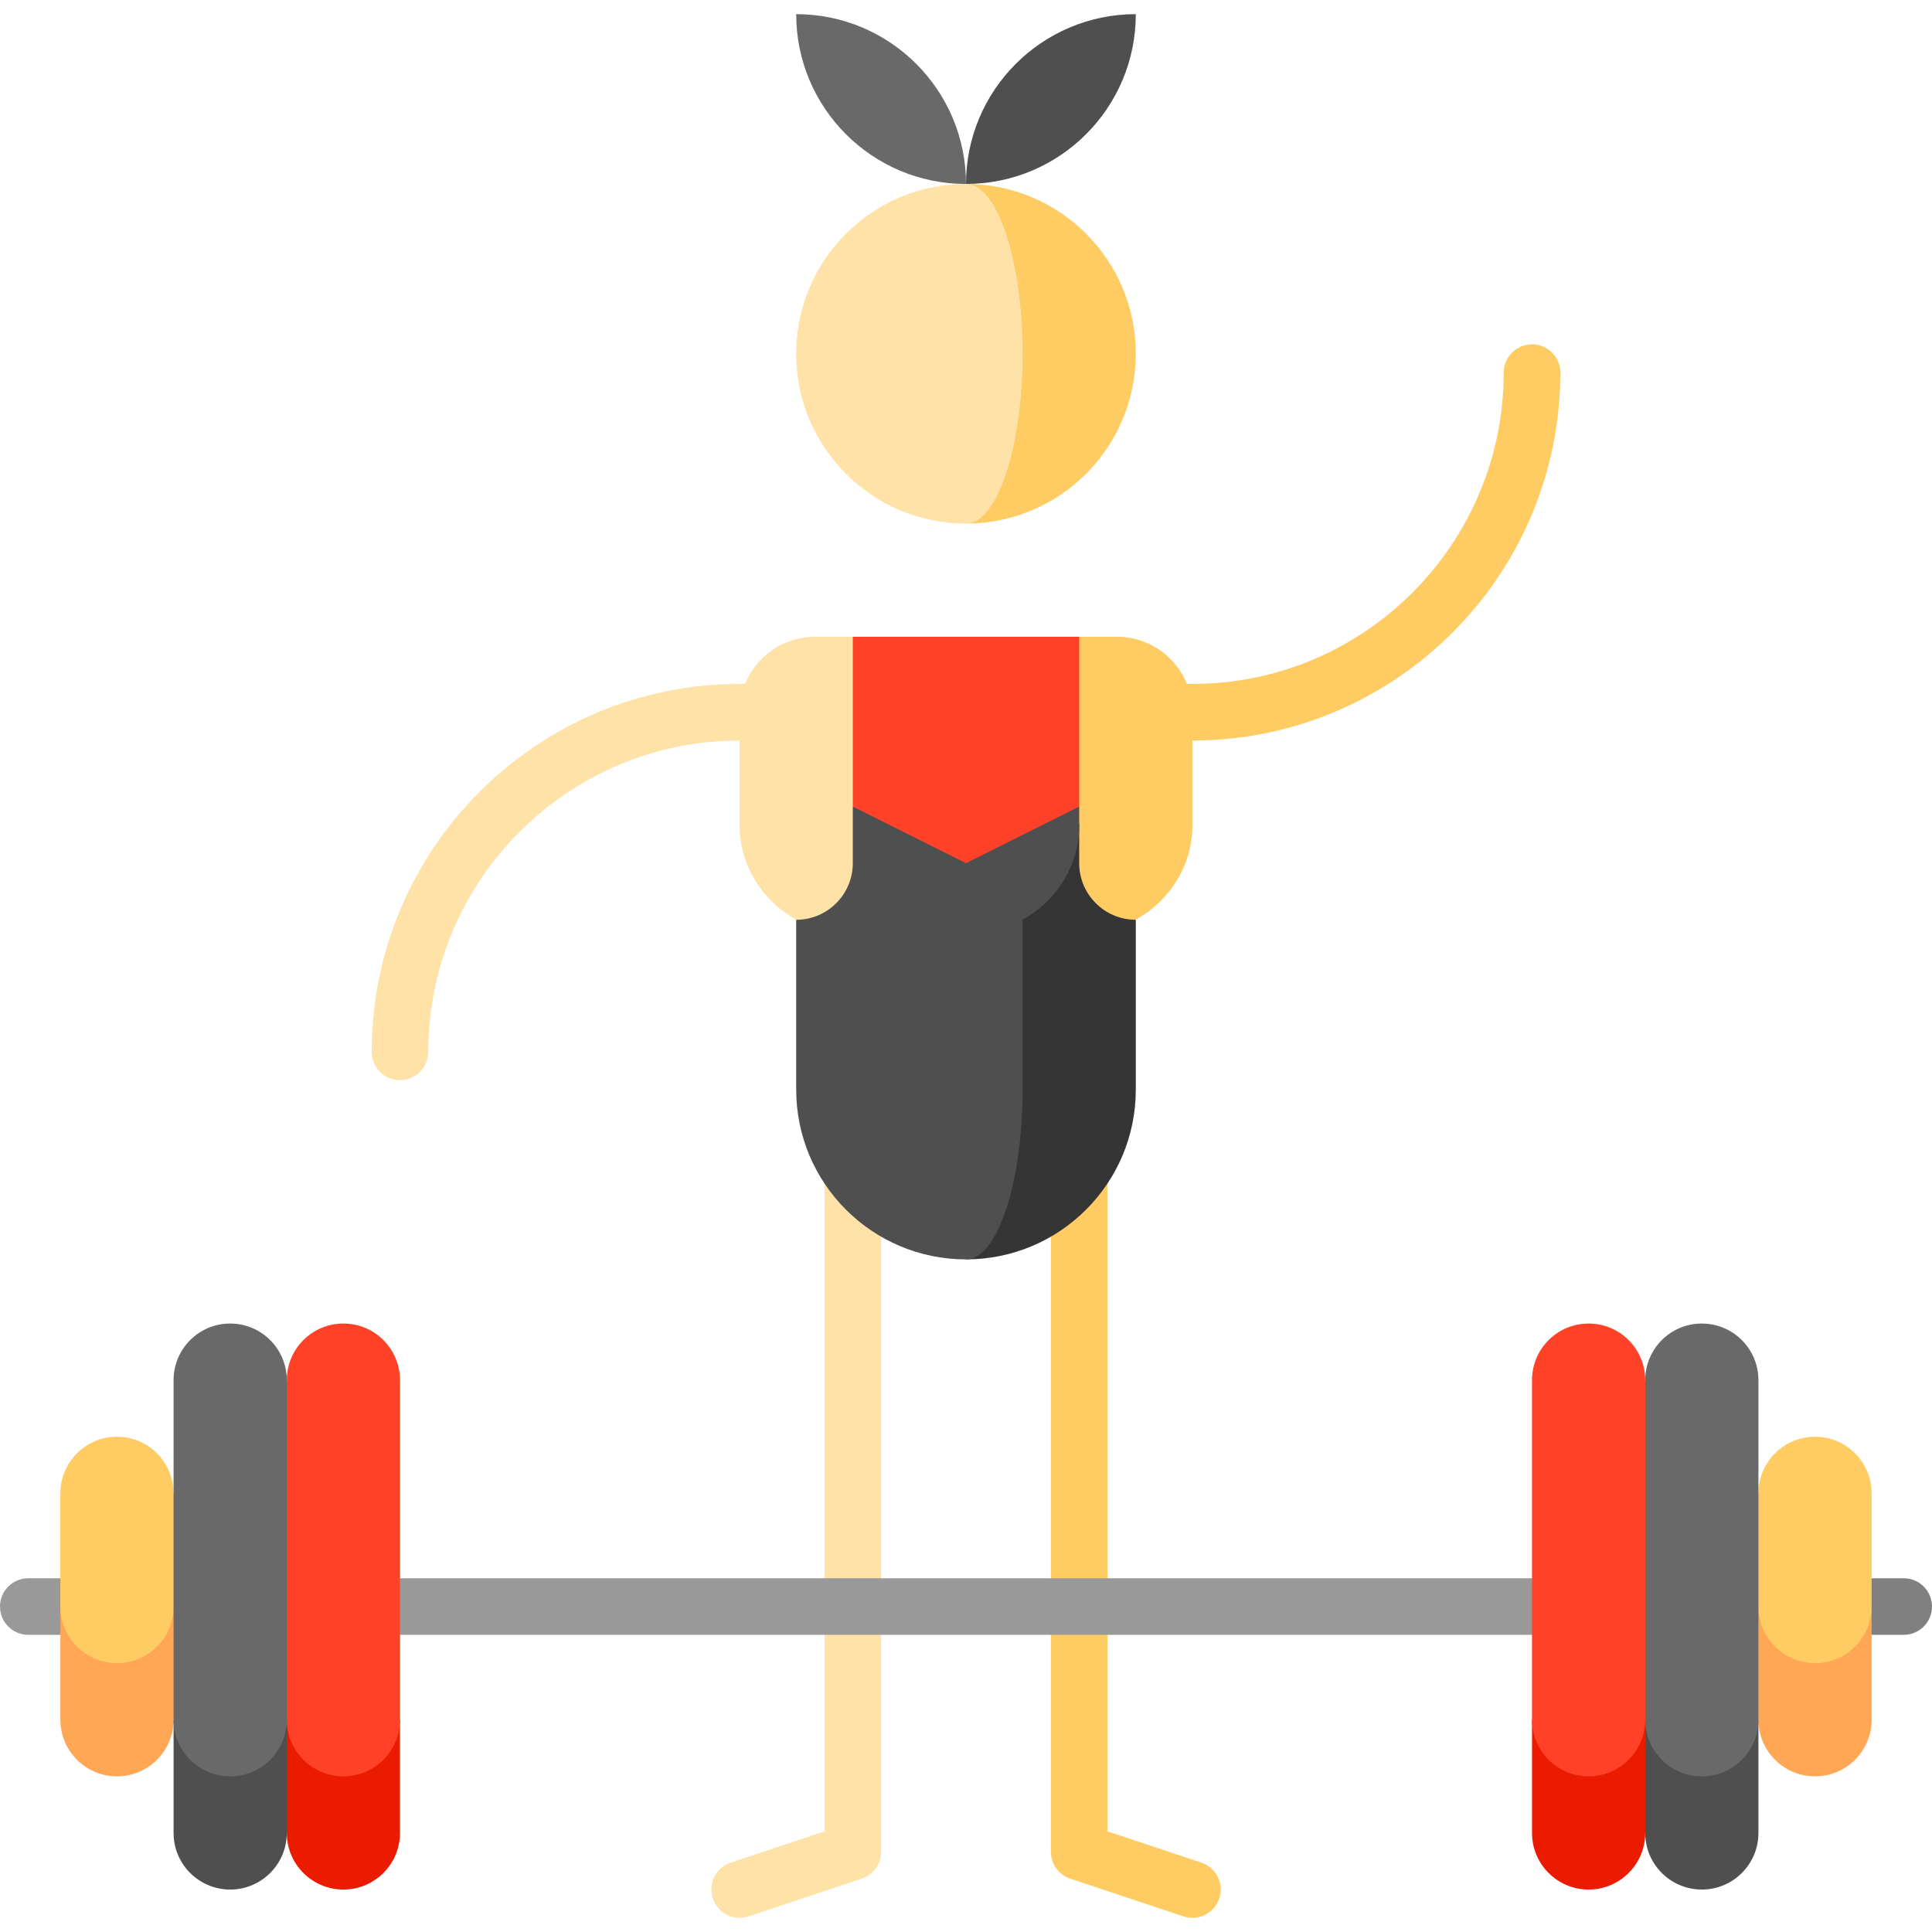 <svg id="Capa_1" enable-background="new 0 0 512 512" height="512" viewBox="0 0 512 512" width="512" xmlns="http://www.w3.org/2000/svg"><g><path d="m196 181.25c-53.762 0-97.5 43.738-97.5 97.5 0 4.143 3.358 7.5 7.5 7.5s7.5-3.357 7.5-7.5c0-45.49 37.009-82.5 82.5-82.5h60v-15z" fill="#ffe2a8"/><path d="m406 91.25c-4.142 0-7.5 3.357-7.5 7.5 0 45.49-37.009 82.5-82.5 82.5h-60v15h60c53.762 0 97.5-43.738 97.5-97.5 0-4.143-3.358-7.5-7.5-7.5z" fill="#ffcb63"/><path d="m218.5 288.75v196.592l-24.87 8.29c-3.93 1.31-6.053 5.557-4.744 9.487 1.31 3.93 5.559 6.054 9.487 4.744l29.998-10c3.063-1.021 5.128-3.887 5.128-7.115v-201.998z" fill="#ffe2a8"/><path d="m293.5 288.75v196.592l24.87 8.29c3.93 1.31 6.053 5.557 4.744 9.487-1.31 3.93-5.559 6.054-9.487 4.744l-29.998-10c-3.063-1.021-5.128-3.887-5.128-7.115v-201.998z" fill="#ffcb63"/><path d="m504.5 418.25h-23.5v15h23.5c4.143 0 7.5-3.358 7.5-7.5s-3.357-7.5-7.5-7.5z" fill="#808080"/><path d="m7.5 418.25c-4.143 0-7.5 3.358-7.5 7.5s3.357 7.5 7.5 7.5h443.5v-15z" fill="#999"/><path d="m16 425.75v30c0 8.284 6.716 15 15 15s15-6.716 15-15l15-30z" fill="#ffa754"/><path d="m46 395.75c0-8.284-6.716-15-15-15s-15 6.716-15 15v30c0 8.284 6.716 15 15 15s15-6.716 15-15h15z" fill="#ffcb63"/><path d="m46 455.75v30c0 8.284 6.716 15 15 15s15-6.716 15-15l15-30z" fill="#4f4f4f"/><path d="m76 365.75c0-8.284-6.716-15-15-15s-15 6.716-15 15v90c0 8.284 6.716 15 15 15s15-6.716 15-15h15z" fill="#696969"/><path d="m76 455.75v30c0 8.284 6.716 15 15 15s15-6.716 15-15v-30z" fill="#eb1b00"/><path d="m91 350.75c-8.284 0-15 6.716-15 15v90c0 8.284 6.716 15 15 15s15-6.716 15-15v-90c0-8.284-6.716-15-15-15z" fill="#ff4128"/><path d="m496 425.75v30c0 8.284-6.716 15-15 15s-15-6.716-15-15l-15-30z" fill="#ffa754"/><path d="m466 395.75c0-8.284 6.716-15 15-15s15 6.716 15 15v30c0 8.284-6.716 15-15 15s-15-6.716-15-15h-15z" fill="#ffcb63"/><path d="m466 455.75v30c0 8.284-6.716 15-15 15s-15-6.716-15-15l-15-30z" fill="#4f4f4f"/><path d="m436 365.75c0-8.284 6.716-15 15-15s15 6.716 15 15v90c0 8.284-6.716 15-15 15s-15-6.716-15-15h-15z" fill="#696969"/><path d="m436 455.75v30c0 8.284-6.716 15-15 15s-15-6.716-15-15v-30z" fill="#eb1b00"/><path d="m421 350.75c8.284 0 15 6.716 15 15v90c0 8.284-6.716 15-15 15s-15-6.716-15-15v-90c0-8.284 6.716-15 15-15z" fill="#ff4128"/><path d="m256 48.75c24.853 0 45-20.147 45-45-24.853 0-45 20.147-45 45z" fill="#4f4f4f"/><path d="m211 3.75c0 24.853 20.147 45 45 45 0-24.853-20.147-45-45-45z" fill="#696969"/><path d="m256 48.75v90c24.853 0 45-20.147 45-45s-20.147-45-45-45z" fill="#ffcb63"/><path d="m271 93.75c0-24.853-6.716-45-15-45-24.853 0-45 20.147-45 45s20.147 45 45 45c8.284 0 15-20.147 15-45z" fill="#ffe2a8"/><path d="m296 168.75h-10s-45 75-45 75 60 0 60-.031c8.964-4.993 15-14.315 15-25v-29.969c0-11.046-8.954-20-20-20z" fill="#ffcb63"/><path d="m226 168.75h-10c-11.046 0-20 8.954-20 20v29.969c0 10.685 6.036 20.007 15 25 0 .031 60 .031 60 .031z" fill="#ffe2a8"/><path d="m301 288.75v-45c-8.284 0-15-6.716-15-15v-10.57h-45l15 115.57c24.853 0 45-20.147 45-45z" fill="#353535"/><path d="m226 168.75v45l30.043 30 29.957-30v-45z" fill="#ff4128"/><path d="m226 213.75v15c0 8.284-6.716 15-15 15v45c0 24.853 20.147 45 45 45 8.284 0 15-20.147 15-45v-45c8.964-4.993 15-14.315 15-25v-5l-30 15z" fill="#4f4f4f"/></g></svg>